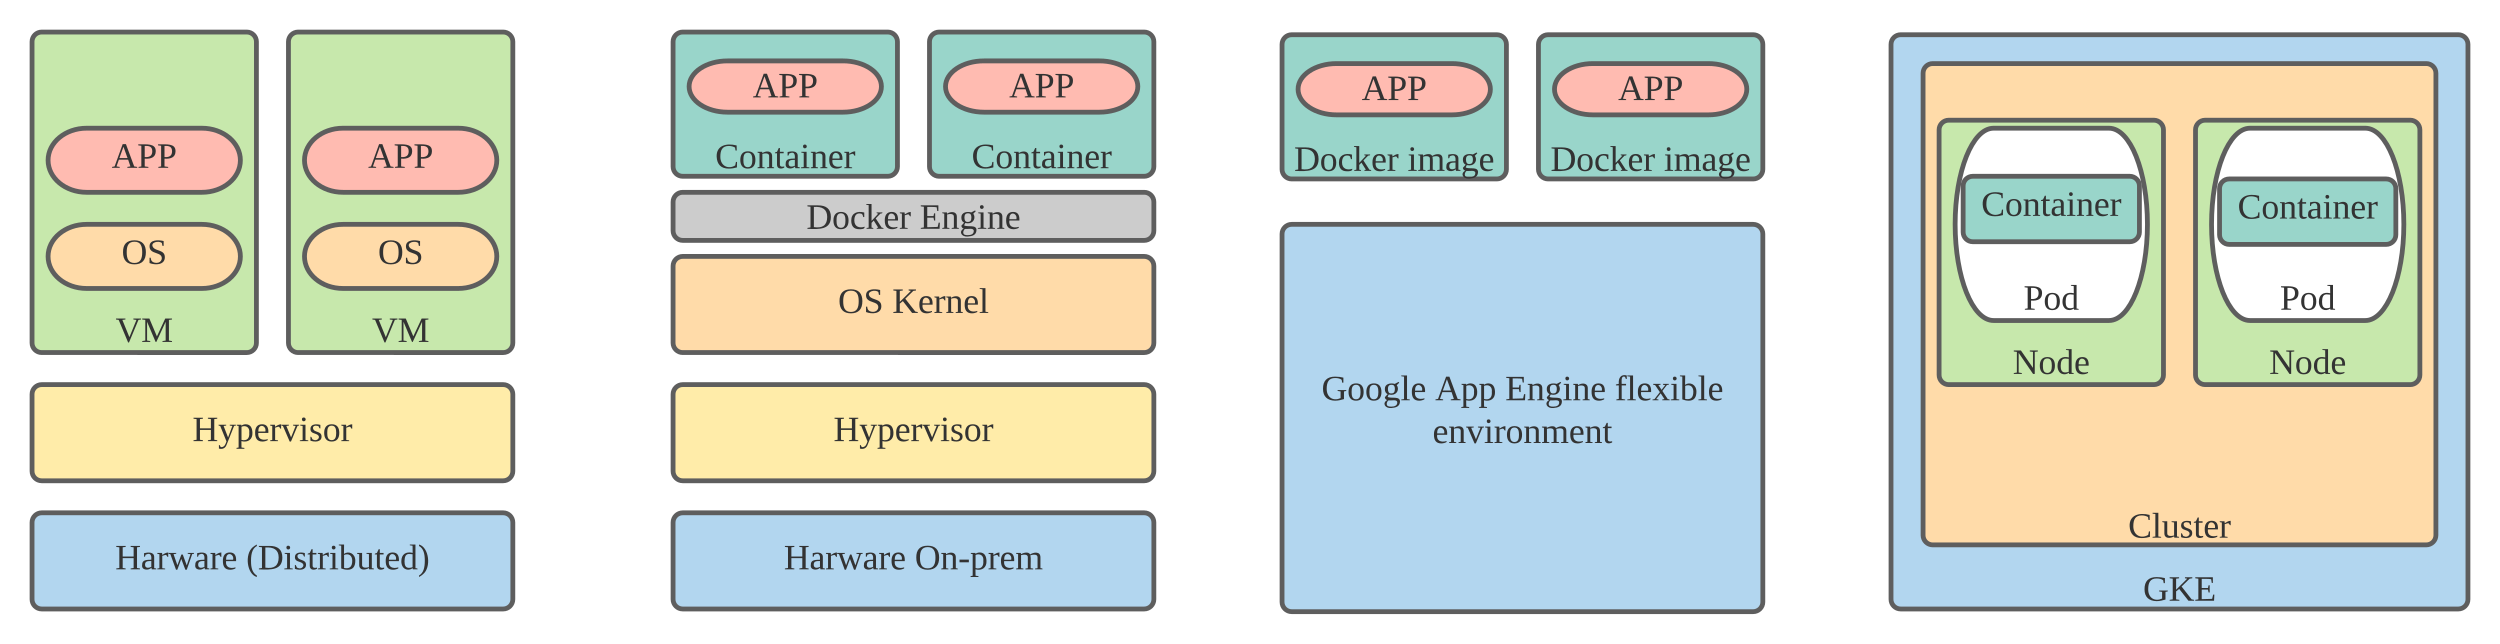 <svg xmlns="http://www.w3.org/2000/svg" xmlns:xlink="http://www.w3.org/1999/xlink" xmlns:lucid="lucid" width="1560" height="401.67"><g transform="translate(-480 -140)" lucid:page-tab-id="yNHGXgTfOIoE"><path d="M0 0h3677.73v1322.83H0z" fill="#fff"/><path d="M500 466c0-3.3 2.7-6 6-6h288c3.3 0 6 2.7 6 6v48c0 3.3-2.7 6-6 6H506c-3.3 0-6-2.7-6-6z" stroke="#5e5e5e" stroke-width="3" fill="#b2d6ef"/><use xlink:href="#a" transform="matrix(1,0,0,1,505,465) translate(46.914 30.278)"/><use xlink:href="#b" transform="matrix(1,0,0,1,505,465) translate(128.58 30.278)"/><path d="M500 386c0-3.3 2.7-6 6-6h288c3.3 0 6 2.7 6 6v48c0 3.3-2.7 6-6 6H506c-3.3 0-6-2.7-6-6z" stroke="#5e5e5e" stroke-width="3" fill="#ffeca9"/><use xlink:href="#c" transform="matrix(1,0,0,1,505,385) translate(95.123 30.278)"/><path d="M500 166c0-3.3 2.7-6 6-6h128c3.3 0 6 2.7 6 6v188c0 3.3-2.7 6-6 6H506c-3.3 0-6-2.7-6-6z" stroke="#5e5e5e" stroke-width="3" fill="#c7e8ac"/><use xlink:href="#d" transform="matrix(1,0,0,1,505,165) translate(47.13 188.383)"/><path d="M606 280c13.25 0 24 8.95 24 20s-10.75 20-24 20h-72c-13.25 0-24-8.95-24-20s10.75-20 24-20z" stroke="#5e5e5e" stroke-width="3" fill="#ffdba9"/><use xlink:href="#e" transform="matrix(1,0,0,1,515,285) translate(40.838 19.715)"/><path d="M606 220c13.25 0 24 8.95 24 20s-10.75 20-24 20h-72c-13.25 0-24-8.95-24-20s10.75-20 24-20z" stroke="#5e5e5e" stroke-width="3" fill="#ffbbb1"/><use xlink:href="#f" transform="matrix(1,0,0,1,515,225) translate(34.665 19.715)"/><path d="M660 166c0-3.3 2.7-6 6-6h128c3.3 0 6 2.7 6 6v188c0 3.3-2.7 6-6 6H666c-3.3 0-6-2.7-6-6z" stroke="#5e5e5e" stroke-width="3" fill="#c7e8ac"/><use xlink:href="#d" transform="matrix(1,0,0,1,665,165) translate(47.13 188.383)"/><path d="M766 280c13.25 0 24 8.95 24 20s-10.75 20-24 20h-72c-13.25 0-24-8.95-24-20s10.75-20 24-20z" stroke="#5e5e5e" stroke-width="3" fill="#ffdba9"/><use xlink:href="#e" transform="matrix(1,0,0,1,675,285) translate(40.838 19.715)"/><path d="M766 220c13.25 0 24 8.95 24 20s-10.75 20-24 20h-72c-13.25 0-24-8.95-24-20s10.75-20 24-20z" stroke="#5e5e5e" stroke-width="3" fill="#ffbbb1"/><use xlink:href="#f" transform="matrix(1,0,0,1,675,225) translate(34.665 19.715)"/><path d="M900 466c0-3.3 2.7-6 6-6h288c3.3 0 6 2.7 6 6v48c0 3.3-2.7 6-6 6H906c-3.3 0-6-2.7-6-6z" stroke="#5e5e5e" stroke-width="3" fill="#b2d6ef"/><use xlink:href="#a" transform="matrix(1,0,0,1,905,465) translate(64.167 30.278)"/><use xlink:href="#g" transform="matrix(1,0,0,1,905,465) translate(145.833 30.278)"/><path d="M900 386c0-3.3 2.7-6 6-6h288c3.3 0 6 2.7 6 6v48c0 3.3-2.7 6-6 6H906c-3.3 0-6-2.7-6-6z" stroke="#5e5e5e" stroke-width="3" fill="#ffeca9"/><use xlink:href="#c" transform="matrix(1,0,0,1,905,385) translate(95.123 30.278)"/><path d="M900 306c0-3.3 2.7-6 6-6h288c3.3 0 6 2.7 6 6v48c0 3.3-2.7 6-6 6H906c-3.3 0-6-2.7-6-6z" stroke="#5e5e5e" stroke-width="3" fill="#ffdba9"/><use xlink:href="#h" transform="matrix(1,0,0,1,905,305) translate(97.932 30.278)"/><use xlink:href="#i" transform="matrix(1,0,0,1,905,305) translate(131.821 30.278)"/><path d="M900 166c0-3.3 2.7-6 6-6h128c3.3 0 6 2.7 6 6v78c0 3.3-2.7 6-6 6H906c-3.3 0-6-2.7-6-6z" stroke="#5e5e5e" stroke-width="3" fill="#99d5ca"/><use xlink:href="#j" transform="matrix(1,0,0,1,905,165) translate(21.265 79.958)"/><path d="M1006 178c13.25 0 24 7.16 24 16s-10.75 16-24 16h-72c-13.25 0-24-7.16-24-16s10.75-16 24-16z" stroke="#5e5e5e" stroke-width="3" fill="#ffbbb1"/><use xlink:href="#f" transform="matrix(1,0,0,1,915,183) translate(34.665 17.778)"/><path d="M900 266c0-3.3 2.7-6 6-6h288c3.3 0 6 2.7 6 6v18c0 3.3-2.7 6-6 6H906c-3.3 0-6-2.7-6-6z" stroke="#5e5e5e" stroke-width="3" fill="#ccc"/><use xlink:href="#k" transform="matrix(1,0,0,1,905,265) translate(78.21 17.778)"/><use xlink:href="#l" transform="matrix(1,0,0,1,905,265) translate(148.951 17.778)"/><path d="M1060 166c0-3.3 2.7-6 6-6h128c3.3 0 6 2.7 6 6v78c0 3.3-2.7 6-6 6h-128c-3.3 0-6-2.7-6-6z" stroke="#5e5e5e" stroke-width="3" fill="#99d5ca"/><use xlink:href="#j" transform="matrix(1,0,0,1,1065,165) translate(21.265 79.958)"/><path d="M1166 178c13.25 0 24 7.16 24 16s-10.75 16-24 16h-72c-13.25 0-24-7.16-24-16s10.75-16 24-16z" stroke="#5e5e5e" stroke-width="3" fill="#ffbbb1"/><use xlink:href="#f" transform="matrix(1,0,0,1,1075,183) translate(34.665 17.778)"/><path d="M1280 286c0-3.3 2.7-6 6-6h288c3.3 0 6 2.7 6 6v229.67c0 3.3-2.7 6-6 6h-288c-3.3 0-6-2.7-6-6z" stroke="#5e5e5e" stroke-width="3" fill="#b2d6ef"/><use xlink:href="#m" transform="matrix(1,0,0,1,1285,285) translate(19.63 104.778)"/><use xlink:href="#n" transform="matrix(1,0,0,1,1285,285) translate(90.494 104.778)"/><use xlink:href="#o" transform="matrix(1,0,0,1,1285,285) translate(134.259 104.778)"/><use xlink:href="#p" transform="matrix(1,0,0,1,1285,285) translate(202.654 104.778)"/><use xlink:href="#q" transform="matrix(1,0,0,1,1285,285) translate(88.92 131.444)"/><path d="M1280 167.67c0-3.32 2.7-6 6-6h128c3.3 0 6 2.68 6 6v78c0 3.3-2.7 6-6 6h-128c-3.3 0-6-2.7-6-6z" stroke="#5e5e5e" stroke-width="3" fill="#99d5ca"/><use xlink:href="#k" transform="matrix(1,0,0,1,1285,166.667) translate(2.531 79.958)"/><use xlink:href="#r" transform="matrix(1,0,0,1,1285,166.667) translate(73.272 79.958)"/><path d="M1386 179.67c13.25 0 24 7.16 24 16 0 8.83-10.75 16-24 16h-72c-13.25 0-24-7.17-24-16 0-8.84 10.75-16 24-16z" stroke="#5e5e5e" stroke-width="3" fill="#ffbbb1"/><use xlink:href="#f" transform="matrix(1,0,0,1,1295,184.667) translate(34.665 17.778)"/><path d="M1440 167.67c0-3.32 2.7-6 6-6h128c3.3 0 6 2.68 6 6v78c0 3.3-2.7 6-6 6h-128c-3.3 0-6-2.7-6-6z" stroke="#5e5e5e" stroke-width="3" fill="#99d5ca"/><use xlink:href="#k" transform="matrix(1,0,0,1,1445,166.667) translate(2.531 79.958)"/><use xlink:href="#r" transform="matrix(1,0,0,1,1445,166.667) translate(73.272 79.958)"/><path d="M1546 179.67c13.25 0 24 7.16 24 16 0 8.83-10.75 16-24 16h-72c-13.25 0-24-7.17-24-16 0-8.84 10.75-16 24-16z" stroke="#5e5e5e" stroke-width="3" fill="#ffbbb1"/><use xlink:href="#f" transform="matrix(1,0,0,1,1455,184.667) translate(34.665 17.778)"/><path d="M1660 167.67c0-3.32 2.7-6 6-6h348c3.3 0 6 2.68 6 6V514c0 3.3-2.7 6-6 6h-348c-3.3 0-6-2.7-6-6z" stroke="#5e5e5e" stroke-width="3" fill="#b2d6ef"/><use xlink:href="#s" transform="matrix(1,0,0,1,1665,166.667) translate(152.253 348.195)"/><path d="M1680 185.67c0-3.32 2.7-6 6-6h308c3.3 0 6 2.68 6 6V474c0 3.3-2.7 6-6 6h-308c-3.3 0-6-2.7-6-6z" stroke="#5e5e5e" stroke-width="3" fill="#ffdba9"/><use xlink:href="#t" transform="matrix(1,0,0,1,1685,184.667) translate(122.963 290.839)"/><path d="M1690 221c0-3.3 2.7-6 6-6h128c3.3 0 6 2.7 6 6v153c0 3.3-2.7 6-6 6h-128c-3.3 0-6-2.7-6-6z" stroke="#5e5e5e" stroke-width="3" fill="#c7e8ac"/><use xlink:href="#u" transform="matrix(1,0,0,1,1695,220) translate(40.988 153.34)"/><path d="M1796 220c13.25 0 24 26.86 24 60s-10.75 60-24 60h-72c-13.25 0-24-26.86-24-60s10.75-60 24-60z" stroke="#5e5e5e" stroke-width="3" fill="#fff"/><g><use xlink:href="#v" transform="matrix(1,0,0,1,1705,225) translate(37.721 108.28)"/></g><path d="M1705 256c0-3.3 2.7-6 6-6h98c3.3 0 6 2.7 6 6v28.83c0 3.32-2.7 6-6 6h-98c-3.3 0-6-2.68-6-6z" stroke="#5e5e5e" stroke-width="3" fill="#99d5ca"/><g><use xlink:href="#j" transform="matrix(1,0,0,1,1710,255) translate(6.265 19.715)"/></g><path d="M1850 221c0-3.3 2.7-6 6-6h128c3.3 0 6 2.7 6 6v153c0 3.3-2.7 6-6 6h-128c-3.3 0-6-2.7-6-6z" stroke="#5e5e5e" stroke-width="3" fill="#c7e8ac"/><g><use xlink:href="#u" transform="matrix(1,0,0,1,1855,220) translate(40.988 153.34)"/></g><path d="M1956 220c13.25 0 24 26.86 24 60s-10.75 60-24 60h-72c-13.25 0-24-26.86-24-60s10.75-60 24-60z" stroke="#5e5e5e" stroke-width="3" fill="#fff"/><g><use xlink:href="#v" transform="matrix(1,0,0,1,1865,225) translate(37.721 108.28)"/></g><path d="M1865 257.67c0-3.32 2.7-6 6-6h98c3.3 0 6 2.68 6 6v28.83c0 3.3-2.7 6-6 6h-98c-3.3 0-6-2.7-6-6z" stroke="#5e5e5e" stroke-width="3" fill="#99d5ca"/><g><use xlink:href="#j" transform="matrix(1,0,0,1,1870,256.667) translate(6.265 19.715)"/></g><defs><path fill="#333" d="M10 0v-9l31-5v-208l-31-4v-10h95v10l-30 4v93h110v-93l-30-4v-10h94v10l-30 4v208l30 5v9h-94v-9l30-5v-99H75v99l30 5v9H10" id="w"/><path fill="#333" d="M32-163c41-10 102-14 102 39v112c8 3 24-2 21 12h-45l-4-17C83 13 3 13 13-46c-2-50 45-50 92-51 4-36-5-70-42-56-6 2-12 4-16 6-4 7 0 23-15 20v-36zM42-47c0 41 41 33 63 22v-59c-34 1-63-1-63 37" id="x"/><path fill="#333" d="M57-145c16-10 35-24 60-25v45c-19 1-8-30-40-17l-20 6v124l29 4v8H7v-8l21-4v-141c-8-3-24 2-21-12h48" id="y"/><path fill="#333" d="M240-154L185 4h-14l-41-109L90 4H77L20-153c-7-3-23 1-20-12h79v8l-27 4L91-41l40-108h14l40 109 38-113-28-4v-8h63v8" id="z"/><path fill="#333" d="M84-170c49 0 66 33 63 87H46c-8 60 38 80 95 63v10C128-2 108 4 88 4 34 4 14-29 14-84c-1-54 22-86 70-86zm33 73c12-57-57-82-69-24-1 7-2 15-2 24h71" id="A"/><g id="a"><use transform="matrix(0.062,0,0,0.062,0,0)" xlink:href="#w"/><use transform="matrix(0.062,0,0,0.062,15.988,0)" xlink:href="#x"/><use transform="matrix(0.062,0,0,0.062,25.802,0)" xlink:href="#y"/><use transform="matrix(0.062,0,0,0.062,33.148,0)" xlink:href="#z"/><use transform="matrix(0.062,0,0,0.062,49.136,0)" xlink:href="#x"/><use transform="matrix(0.062,0,0,0.062,58.951,0)" xlink:href="#y"/><use transform="matrix(0.062,0,0,0.062,66.296,0)" xlink:href="#A"/></g><path fill="#333" d="M108-235c-52 28-62 95-58 178 3 56 21 97 58 119v15C7 49-17-153 67-223c12-10 25-19 41-27v15" id="B"/><path fill="#333" d="M75-17c87 13 134-18 134-103 0-78-51-106-134-100v203zm171-102C246 5 139 7 10 0v-9l31-5v-208l-31-4v-10h107c82 0 129 35 129 117" id="C"/><path fill="#333" d="M47-200c-23 0-25-39 0-38 13 0 18 7 20 19-1 11-8 19-20 19zM65-12l28 4v8H8v-8l28-4v-141l-24-4v-8h53v153" id="D"/><path fill="#333" d="M41-130c7 48 86 23 86 84 0 56-69 57-112 41v-40c20 0 9 29 31 31 35 19 77-26 41-50-27-18-72-13-72-59 0-50 58-52 100-41v36c-19 1-8-25-28-25-21-7-50-1-46 23" id="E"/><path fill="#333" d="M54-38c-1 25 24 26 44 20v12C71 10 25 9 25-35v-115H4c-2-14 14-10 21-15l18-38h11v38h38v15H54v112" id="F"/><path fill="#333" d="M53-14c58 12 82-15 82-73 0-52-35-77-82-58v131zM89 4C64 4 42-2 24-9v-229l-24-4v-8h53l-1 94c48-33 114-4 114 69 0 57-23 91-77 91" id="G"/><path fill="#333" d="M124-13C89 8 26 15 26-45v-108c-8-3-24 2-21-12h50v118c-3 37 42 32 69 25v-131l-25-4v-8h54v153c8 3 24-2 21 12h-48" id="H"/><path fill="#333" d="M13-81c0-71 46-101 114-85l-1-72-28-4v-8h57v238c8 3 24-2 21 12h-47l-2-12C80 23 13-1 13-81zm77-74c-37 1-44 33-45 74 0 38 9 66 45 66 14 0 27-3 36-7v-130c-10-1-24-3-36-3" id="I"/><path fill="#333" d="M12-250C113-222 137-19 52 49 40 59 28 69 12 77V62C56 37 70-16 70-87c0-70-13-123-58-148v-15" id="J"/><g id="b"><use transform="matrix(0.062,0,0,0.062,0,0)" xlink:href="#B"/><use transform="matrix(0.062,0,0,0.062,7.346,0)" xlink:href="#C"/><use transform="matrix(0.062,0,0,0.062,23.333,0)" xlink:href="#D"/><use transform="matrix(0.062,0,0,0.062,29.506,0)" xlink:href="#E"/><use transform="matrix(0.062,0,0,0.062,38.148,0)" xlink:href="#F"/><use transform="matrix(0.062,0,0,0.062,44.321,0)" xlink:href="#y"/><use transform="matrix(0.062,0,0,0.062,51.667,0)" xlink:href="#D"/><use transform="matrix(0.062,0,0,0.062,57.84,0)" xlink:href="#G"/><use transform="matrix(0.062,0,0,0.062,68.951,0)" xlink:href="#H"/><use transform="matrix(0.062,0,0,0.062,80.062,0)" xlink:href="#F"/><use transform="matrix(0.062,0,0,0.062,86.235,0)" xlink:href="#A"/><use transform="matrix(0.062,0,0,0.062,96.049,0)" xlink:href="#I"/><use transform="matrix(0.062,0,0,0.062,107.16,0)" xlink:href="#J"/></g><path fill="#333" d="M161-154L85 37C75 66 49 86 8 75V39c18-2 6 24 29 21 30-4 38-32 47-58L21-153c-7-3-20 0-17-12h77v8l-26 4 45 116 43-116-26-4v-8h62v8" id="K"/><path fill="#333" d="M166-85c3 67-44 102-111 85l1 64 29 4v9H6v-9l21-4v-217c-7-3-22 1-19-12h46l1 9c11-8 26-14 45-14 47 2 64 36 66 85zM56-13c53 14 83-14 78-72 7-53-33-79-78-60v132" id="L"/><path fill="#333" d="M164-154L98 4H85L17-153c-7-3-20 0-17-12h77v8l-26 4L99-38l46-115-26-4v-8h61v8" id="M"/><path fill="#333" d="M90-170c52 0 76 32 76 87 0 54-24 87-77 87-51 0-75-34-75-87 0-54 24-87 76-87zM89-10c39 0 46-35 46-73 0-39-7-73-46-73-39 1-44 34-44 73s6 72 44 73" id="N"/><g id="c"><use transform="matrix(0.062,0,0,0.062,0,0)" xlink:href="#w"/><use transform="matrix(0.062,0,0,0.062,15.988,0)" xlink:href="#K"/><use transform="matrix(0.062,0,0,0.062,27.099,0)" xlink:href="#L"/><use transform="matrix(0.062,0,0,0.062,38.21,0)" xlink:href="#A"/><use transform="matrix(0.062,0,0,0.062,48.025,0)" xlink:href="#y"/><use transform="matrix(0.062,0,0,0.062,55.37,0)" xlink:href="#M"/><use transform="matrix(0.062,0,0,0.062,66.481,0)" xlink:href="#D"/><use transform="matrix(0.062,0,0,0.062,72.654,0)" xlink:href="#E"/><use transform="matrix(0.062,0,0,0.062,81.296,0)" xlink:href="#N"/><use transform="matrix(0.062,0,0,0.062,92.407,0)" xlink:href="#y"/></g><path fill="#333" d="M256-236v10l-26 4L135 5h-9L31-222l-27-4v-10h95v10l-31 4 71 174 71-174-31-4v-10h77" id="O"/><path fill="#333" d="M152 0h-7L59-203v189l32 5v9H10v-9l31-5v-208l-31-4v-10h72l76 180 84-180h68v10l-31 4v208l31 5v9h-96v-9l32-5v-189" id="P"/><g id="d"><use transform="matrix(0.062,0,0,0.062,0,0)" xlink:href="#O"/><use transform="matrix(0.062,0,0,0.062,15.988,0)" xlink:href="#P"/></g><path fill="#333" d="M130-224c-62 0-78 43-78 106 0 64 16 108 78 108s78-45 78-108-16-106-78-106zm0 228C53 4 15-39 15-118c-1-80 37-120 115-120s115 42 115 120C245-39 207 4 130 4" id="Q"/><path fill="#333" d="M178-68c0 79-95 82-154 59v-54h12c1 35 22 52 60 52 50 0 69-58 33-82-39-24-105-21-105-85 0-67 86-66 142-53v49h-12l-6-29c-31-27-121-7-89 42 28 43 119 24 119 101" id="R"/><g id="e"><use transform="matrix(0.062,0,0,0.062,0,0)" xlink:href="#Q"/><use transform="matrix(0.062,0,0,0.062,15.988,0)" xlink:href="#R"/></g><path fill="#333" d="M81-9v9H4v-9l26-5 81-224h33l83 224 30 5v9h-99v-9l31-5-23-68H73L49-14zm38-203L78-98h82" id="S"/><path fill="#333" d="M75-108c48 3 76-12 76-58s-28-57-76-54v112zm111-58c-1 60-46 78-111 74v78l37 5v9H13v-9l28-5v-208l-31-4v-10c81 1 178-14 176 70" id="T"/><g id="f"><use transform="matrix(0.062,0,0,0.062,0,0)" xlink:href="#S"/><use transform="matrix(0.062,0,0,0.062,15.988,0)" xlink:href="#T"/><use transform="matrix(0.062,0,0,0.062,28.333,0)" xlink:href="#T"/></g><path fill="#333" d="M125-118c4-37-41-34-68-26v132l23 4v8H8C5-13 21-9 28-12v-141c-7-3-23 1-20-12h47l2 13c31-23 98-29 98 31v109c7 3 23-1 20 12h-72v-8l22-4v-106" id="U"/><path fill="#333" d="M13-71v-27h94v27H13" id="V"/><path fill="#333" d="M126-118c4-37-42-32-68-25v131l24 4v8H8C5-13 21-9 28-12v-141c-7-3-23 1-20-12h48l1 13c22-15 77-30 92 2 32-22 104-36 104 29v109c8 3 24-2 21 12h-75v-8l25-4v-106c3-39-45-31-72-24 7 37 1 88 3 130l25 4v8h-78v-8l24-4v-106" id="W"/><g id="g"><use transform="matrix(0.062,0,0,0.062,0,0)" xlink:href="#Q"/><use transform="matrix(0.062,0,0,0.062,15.988,0)" xlink:href="#U"/><use transform="matrix(0.062,0,0,0.062,27.099,0)" xlink:href="#V"/><use transform="matrix(0.062,0,0,0.062,34.444,0)" xlink:href="#L"/><use transform="matrix(0.062,0,0,0.062,45.556,0)" xlink:href="#y"/><use transform="matrix(0.062,0,0,0.062,52.901,0)" xlink:href="#A"/><use transform="matrix(0.062,0,0,0.062,62.716,0)" xlink:href="#W"/></g><g id="h"><use transform="matrix(0.062,0,0,0.062,0,0)" xlink:href="#Q"/><use transform="matrix(0.062,0,0,0.062,15.988,0)" xlink:href="#R"/></g><path fill="#333" d="M238-236v10l-27 4-81 79L231-14l25 5v9h-57l-93-119-31 25v80l33 5v9H10v-9l31-5v-208l-31-4v-10h95v10l-30 4v111l112-111-23-4v-10h74" id="X"/><path fill="#333" d="M65-12l28 4v8H7v-8l28-4v-226l-28-4v-8h58v238" id="Y"/><g id="i"><use transform="matrix(0.062,0,0,0.062,0,0)" xlink:href="#X"/><use transform="matrix(0.062,0,0,0.062,15.988,0)" xlink:href="#A"/><use transform="matrix(0.062,0,0,0.062,25.802,0)" xlink:href="#y"/><use transform="matrix(0.062,0,0,0.062,33.148,0)" xlink:href="#U"/><use transform="matrix(0.062,0,0,0.062,44.259,0)" xlink:href="#A"/><use transform="matrix(0.062,0,0,0.062,54.074,0)" xlink:href="#Y"/></g><path fill="#333" d="M52-115c0 93 80 130 150 87l7-35h11l-1 55c-23 7-52 12-83 12C60 4 19-37 15-115c-5-113 97-141 201-114l1 51h-12l-5-30c-15-9-39-16-62-16-66 0-86 41-86 109" id="Z"/><g id="j"><use transform="matrix(0.062,0,0,0.062,0,0)" xlink:href="#Z"/><use transform="matrix(0.062,0,0,0.062,14.815,0)" xlink:href="#N"/><use transform="matrix(0.062,0,0,0.062,25.926,0)" xlink:href="#U"/><use transform="matrix(0.062,0,0,0.062,37.037,0)" xlink:href="#F"/><use transform="matrix(0.062,0,0,0.062,43.21,0)" xlink:href="#x"/><use transform="matrix(0.062,0,0,0.062,53.025,0)" xlink:href="#D"/><use transform="matrix(0.062,0,0,0.062,59.198,0)" xlink:href="#U"/><use transform="matrix(0.062,0,0,0.062,70.309,0)" xlink:href="#A"/><use transform="matrix(0.062,0,0,0.062,80.123,0)" xlink:href="#y"/></g><path fill="#333" d="M45-84c0 64 52 80 104 63 1 25-30 25-55 25-56 0-80-32-80-88 0-76 62-98 131-80v46h-10c-5-15-4-31-23-35-47-10-67 21-67 69" id="aa"/><path fill="#333" d="M60-80l68-73c-7-3-20 0-17-12h58c3 13-13 9-20 12l-47 48 60 93c7 3 21-1 18 12h-68c-3-12 9-9 15-12L82-83 60-60v48c7 3 21-1 18 12H10v-8l21-4v-226l-24-4v-8h53v170" id="ab"/><g id="k"><use transform="matrix(0.062,0,0,0.062,0,0)" xlink:href="#C"/><use transform="matrix(0.062,0,0,0.062,15.988,0)" xlink:href="#N"/><use transform="matrix(0.062,0,0,0.062,27.099,0)" xlink:href="#aa"/><use transform="matrix(0.062,0,0,0.062,36.914,0)" xlink:href="#ab"/><use transform="matrix(0.062,0,0,0.062,48.025,0)" xlink:href="#A"/><use transform="matrix(0.062,0,0,0.062,57.84,0)" xlink:href="#y"/></g><path fill="#333" d="M10-9l31-5v-208l-31-4v-10h177v57h-11l-6-38c-28-4-63-3-95-3v92h63l6-28h11v73h-11l-6-29H75v96l105-3 10-43h12l-3 62H10v-9" id="ac"/><path fill="#333" d="M141-152c28 39 5 97-54 97-9 0-20-2-27-3L49-35c29 22 130-14 124 52-4 45-38 57-88 61C21 83-8 26 45-2 33-6 22-15 21-31l28-31c-19-9-28-26-28-51-2-51 53-65 100-52l38-20 7 8zM85 64c35 0 61-11 61-42 0-35-57-17-89-21-9 8-16 19-17 34 0 25 19 29 45 29zM52-113c1 26 7 46 35 44 28-1 34-16 35-44 0-26-6-43-34-43s-36 17-36 43" id="ad"/><g id="l"><use transform="matrix(0.062,0,0,0.062,0,0)" xlink:href="#ac"/><use transform="matrix(0.062,0,0,0.062,13.519,0)" xlink:href="#U"/><use transform="matrix(0.062,0,0,0.062,24.63,0)" xlink:href="#ad"/><use transform="matrix(0.062,0,0,0.062,35.741,0)" xlink:href="#D"/><use transform="matrix(0.062,0,0,0.062,41.914,0)" xlink:href="#U"/><use transform="matrix(0.062,0,0,0.062,53.025,0)" xlink:href="#A"/></g><path fill="#333" d="M52-115c0 90 69 126 140 93v-67l-30-5v-9h87v9l-23 5v77c-27 8-56 16-90 16C59 2 15-37 15-115c-1-82 41-123 122-123 31 0 59 4 83 10v51h-12l-5-29c-15-12-38-18-65-18-66-1-86 42-86 109" id="ae"/><g id="m"><use transform="matrix(0.062,0,0,0.062,0,0)" xlink:href="#ae"/><use transform="matrix(0.062,0,0,0.062,15.988,0)" xlink:href="#N"/><use transform="matrix(0.062,0,0,0.062,27.099,0)" xlink:href="#N"/><use transform="matrix(0.062,0,0,0.062,38.21,0)" xlink:href="#ad"/><use transform="matrix(0.062,0,0,0.062,49.321,0)" xlink:href="#Y"/><use transform="matrix(0.062,0,0,0.062,55.494,0)" xlink:href="#A"/></g><g id="n"><use transform="matrix(0.062,0,0,0.062,0,0)" xlink:href="#S"/><use transform="matrix(0.062,0,0,0.062,15.988,0)" xlink:href="#L"/><use transform="matrix(0.062,0,0,0.062,27.099,0)" xlink:href="#L"/></g><g id="o"><use transform="matrix(0.062,0,0,0.062,0,0)" xlink:href="#ac"/><use transform="matrix(0.062,0,0,0.062,13.519,0)" xlink:href="#U"/><use transform="matrix(0.062,0,0,0.062,24.63,0)" xlink:href="#ad"/><use transform="matrix(0.062,0,0,0.062,35.741,0)" xlink:href="#D"/><use transform="matrix(0.062,0,0,0.062,41.914,0)" xlink:href="#U"/><use transform="matrix(0.062,0,0,0.062,53.025,0)" xlink:href="#A"/></g><path fill="#333" d="M103-236c-39-15-35 32-34 71h44v15H69v136l35 6v8H15v-8l25-6v-136H11v-9l29-7c-6-59 23-100 80-84v36c-15 2-12-14-17-22" id="af"/><path fill="#333" d="M156-12c7 3 23-1 20 12h-75v-8l22-4-38-58-45 58 23 4v8H3v-8l19-3 55-71-48-71c-7-3-23 1-20-12h75v8l-22 4 32 48 37-48-23-4v-8h59v8l-19 3-46 60" id="ag"/><g id="p"><use transform="matrix(0.062,0,0,0.062,0,0)" xlink:href="#af"/><use transform="matrix(0.062,0,0,0.062,7.346,0)" xlink:href="#Y"/><use transform="matrix(0.062,0,0,0.062,13.519,0)" xlink:href="#A"/><use transform="matrix(0.062,0,0,0.062,23.333,0)" xlink:href="#ag"/><use transform="matrix(0.062,0,0,0.062,34.444,0)" xlink:href="#D"/><use transform="matrix(0.062,0,0,0.062,40.617,0)" xlink:href="#G"/><use transform="matrix(0.062,0,0,0.062,51.728,0)" xlink:href="#Y"/><use transform="matrix(0.062,0,0,0.062,57.901,0)" xlink:href="#A"/></g><g id="q"><use transform="matrix(0.062,0,0,0.062,0,0)" xlink:href="#A"/><use transform="matrix(0.062,0,0,0.062,9.815,0)" xlink:href="#U"/><use transform="matrix(0.062,0,0,0.062,20.926,0)" xlink:href="#M"/><use transform="matrix(0.062,0,0,0.062,32.037,0)" xlink:href="#D"/><use transform="matrix(0.062,0,0,0.062,38.21,0)" xlink:href="#y"/><use transform="matrix(0.062,0,0,0.062,45.556,0)" xlink:href="#N"/><use transform="matrix(0.062,0,0,0.062,56.667,0)" xlink:href="#U"/><use transform="matrix(0.062,0,0,0.062,67.778,0)" xlink:href="#W"/><use transform="matrix(0.062,0,0,0.062,85.062,0)" xlink:href="#A"/><use transform="matrix(0.062,0,0,0.062,94.877,0)" xlink:href="#U"/><use transform="matrix(0.062,0,0,0.062,105.988,0)" xlink:href="#F"/></g><g id="r"><use transform="matrix(0.062,0,0,0.062,0,0)" xlink:href="#D"/><use transform="matrix(0.062,0,0,0.062,6.173,0)" xlink:href="#W"/><use transform="matrix(0.062,0,0,0.062,23.457,0)" xlink:href="#x"/><use transform="matrix(0.062,0,0,0.062,33.272,0)" xlink:href="#ad"/><use transform="matrix(0.062,0,0,0.062,44.383,0)" xlink:href="#A"/></g><g id="s"><use transform="matrix(0.062,0,0,0.062,0,0)" xlink:href="#ae"/><use transform="matrix(0.062,0,0,0.062,15.988,0)" xlink:href="#X"/><use transform="matrix(0.062,0,0,0.062,31.975,0)" xlink:href="#ac"/></g><g id="t"><use transform="matrix(0.062,0,0,0.062,0,0)" xlink:href="#Z"/><use transform="matrix(0.062,0,0,0.062,14.815,0)" xlink:href="#Y"/><use transform="matrix(0.062,0,0,0.062,20.988,0)" xlink:href="#H"/><use transform="matrix(0.062,0,0,0.062,32.099,0)" xlink:href="#E"/><use transform="matrix(0.062,0,0,0.062,40.741,0)" xlink:href="#F"/><use transform="matrix(0.062,0,0,0.062,46.914,0)" xlink:href="#A"/><use transform="matrix(0.062,0,0,0.062,56.728,0)" xlink:href="#y"/></g><path fill="#333" d="M203-222l-32-4v-10h81v10l-31 4V0h-17L59-212v198l32 5v9H10v-9l31-5v-208l-31-4v-10h72L203-61v-161" id="ah"/><g id="u"><use transform="matrix(0.062,0,0,0.062,0,0)" xlink:href="#ah"/><use transform="matrix(0.062,0,0,0.062,15.988,0)" xlink:href="#N"/><use transform="matrix(0.062,0,0,0.062,27.099,0)" xlink:href="#I"/><use transform="matrix(0.062,0,0,0.062,38.21,0)" xlink:href="#A"/></g><g id="v"><use transform="matrix(0.062,0,0,0.062,0,0)" xlink:href="#T"/><use transform="matrix(0.062,0,0,0.062,12.346,0)" xlink:href="#N"/><use transform="matrix(0.062,0,0,0.062,23.457,0)" xlink:href="#I"/></g></defs></g></svg>